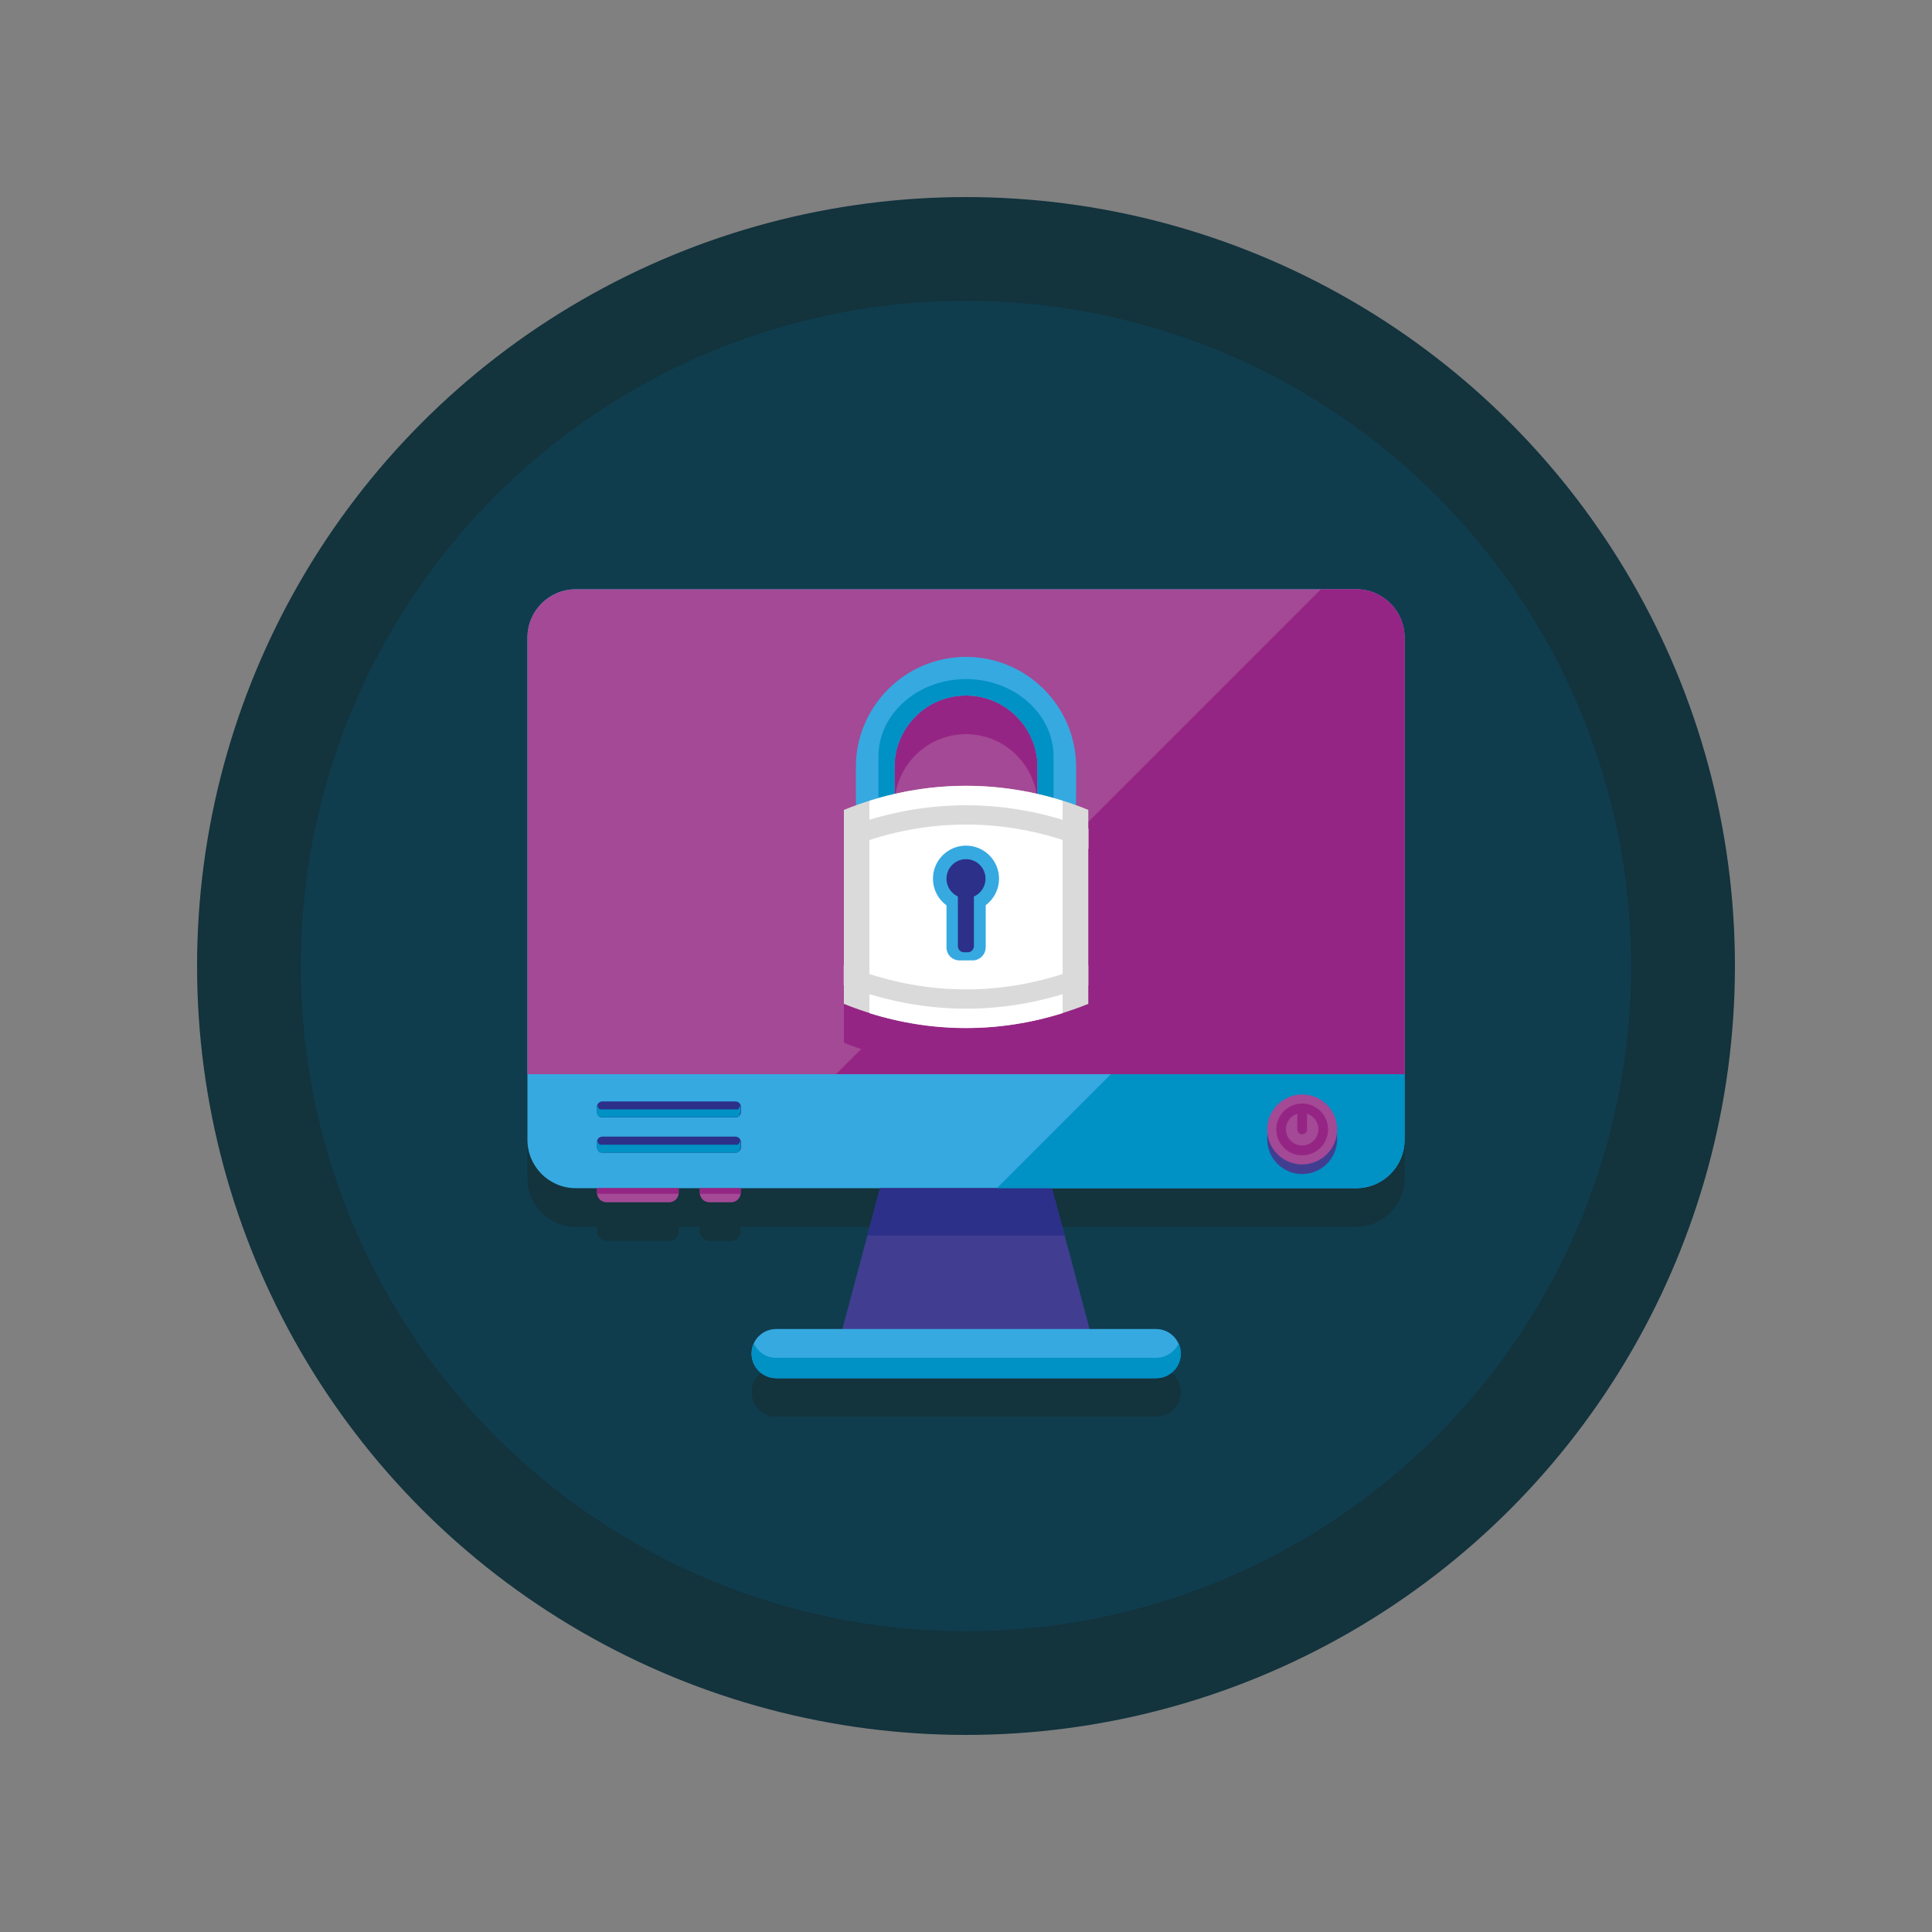 <svg xmlns="http://www.w3.org/2000/svg" viewBox="0 0 1000 1000" xml:space="preserve"><rect x="0" y="0" width="1000" height="1000" fill="#808080" stroke="none"/><switch><g><circle fill="#13333D" cx="500" cy="500" r="398"/><circle fill="#0F3D4E" cx="500" cy="500" r="344.3"/><path fill="#13333D" d="M702 325H298c-13.8 0-25 11.2-25 25v260c0 13.8 11.2 25 25 25h11v2.3c0 2.8 2.2 5 5 5h32.3c2.8 0 5-2.2 5-5V635h10.9v2.3c0 2.8 2.2 5 5 5h11.2c2.8 0 5-2.2 5-5V635h72.1L436 708h-34.3c-5.1 0-9.5 3-11.5 7.4-.2.4-.3.8-.5 1.2l-.3 1.2v.1c-.1.4-.1.8-.2 1.1v.2c0 .4-.1.9-.1 1.4 0 7 5.7 12.7 12.7 12.7h196.7c3.9 0 7.5-1.8 9.8-4.6 1.8-2.2 2.9-5 2.9-8.1 0-.5 0-.9-.1-1.4v-.2c0-.4-.1-.8-.2-1.1v-.1l-.3-1.2c-1.7-5-6.4-8.6-12-8.6H564l-19.5-73H702c13.8 0 25-11.2 25-25V350c0-13.8-11.2-25-25-25z"/><g><path fill="#36A9E1" d="M702 615H298c-13.8 0-25-11.2-25-25V330c0-13.8 11.2-25 25-25h404c13.8 0 25 11.2 25 25v260c0 13.8-11.2 25-25 25z"/><path fill="#413E91" d="M564 688H436l19.5-73h89z"/><path fill="#36A9E1" d="M598.3 713.3H401.7c-7 0-12.7-5.7-12.7-12.7 0-7 5.7-12.7 12.7-12.7h196.7c7 0 12.7 5.7 12.7 12.7-.1 7.1-5.8 12.7-12.8 12.7z"/><path fill="#0091C5" d="M598.3 702.8H401.7c-5.1 0-9.5-3-11.5-7.4-.7 1.6-1.1 3.4-1.1 5.3 0 7 5.7 12.7 12.7 12.7h196.7c7 0 12.7-5.7 12.7-12.7 0-1.9-.4-3.6-1.1-5.3-2.2 4.4-6.6 7.4-11.8 7.4z"/><path fill="#A44995" d="M727 556V330c0-13.8-11.2-25-25-25H298c-13.8 0-25 11.2-25 25v226h454zM346.3 622.3H314c-2.8 0-5-2.2-5-5V615h42.3v2.3c0 2.8-2.2 5-5 5zM378.4 622.3h-11.2c-2.8 0-5-2.2-5-5V615h21.2v2.3c0 2.8-2.2 5-5 5z"/><path fill="#952584" d="M702 305h-18.3l-251 251H727V330c0-13.8-11.2-25-25-25z"/><path fill="#2C3088" d="m551 639.5-6.5-24.5h-89l-6.5 24.5zM380.7 570.1h-68.9c-1.5 0-2.8 1.2-2.8 2.7v2.8c0 1.5 1.2 2.8 2.8 2.8h68.9c1.5 0 2.8-1.2 2.8-2.8v-2.8c-.1-1.5-1.3-2.7-2.8-2.7z"/><path fill="#0091C5" d="M381.6 574.2h-70.8c-.7 0-1.3-.8-1.6-2.1-.2.6-.3 1.3-.3 2.1 0 2.3.8 4.1 1.8 4.1h70.8c1 0 1.8-1.8 1.8-4.1 0-.8-.1-1.5-.3-2.1-.2 1.3-.7 2.1-1.4 2.1z"/><path fill="#2C3088" d="M380.7 588.3h-68.9c-1.5 0-2.8 1.2-2.8 2.7v2.8c0 1.5 1.2 2.8 2.8 2.8h68.9c1.5 0 2.8-1.2 2.8-2.8V591c-.1-1.4-1.3-2.7-2.8-2.7z"/><path fill="#0091C5" d="M381.6 592.5h-70.8c-.7 0-1.3-.8-1.6-2.1-.2.6-.3 1.3-.3 2.1 0 2.3.8 4.1 1.8 4.1h70.8c1 0 1.8-1.8 1.8-4.1 0-.8-.1-1.5-.3-2.1-.2 1.2-.7 2.1-1.4 2.1z"/><path fill="#952584" d="M563.2 439.2c-2.1-.8-4.2-1.6-6.2-2.4V417c0-31.4-25.6-57-57-57s-57 25.6-57 57v19.9c-2.1.8-4.2 1.5-6.2 2.4v100.4c4.4 1.8 8.8 3.3 13.2 4.7 4.1 1.3 8.2 2.4 12.4 3.4 5.2 1.2 10.4 2.2 15.6 2.9h.1c5.2.7 10.4 1.2 15.7 1.4 4.2.2 8.4.2 12.6 0 5.2-.2 10.5-.7 15.7-1.4h.1c5.2-.7 10.4-1.7 15.6-2.9 4.1-1 8.3-2.1 12.4-3.4 4.4-1.4 8.9-3 13.2-4.7l-.2-100.5zM500 380c20.4 0 37 16.6 37 37v14c-24.5-5.6-49.5-5.6-74 0v-14c0-20.4 16.6-37 37-37z"/><path fill="#36A9E1" d="M557 463.5h-20V397c0-20.4-16.6-37-37-37s-37 16.6-37 37v66.5h-20V397c0-31.4 25.6-57 57-57s57 25.6 57 57v66.5z"/><path fill="#0091C5" d="M500 351.5c-25 0-45.3 18-45.3 40v72h8.3V397c0-20.4 16.6-37 37-37s37 16.6 37 37v66.5h8.3v-72c0-22-20.3-40-45.3-40z"/><path fill="#DADADA" d="M563.3 519.6c-41.2 16.6-85.3 16.6-126.5 0V419.2c38.5-15.6 79.7-16.6 118.6-3 2.6.9 5.3 1.9 7.9 3v100.4z"/><path fill="#FFF" d="M450 414.5v109.9c32.8 10.3 67.2 10.3 100 0V414.5c-32.8-10.3-67.2-10.3-100 0z"/><circle fill="#36A9E1" cx="500" cy="454.8" r="17.1"/><path fill="#36A9E1" d="M503.5 497.1h-6.9c-3.7 0-6.7-3-6.7-6.7v-35.8h20.3v35.8c-.1 3.7-3.1 6.7-6.7 6.7z"/><path fill="#2C3088" d="M501 492.9h-2c-1.8 0-3.2-1.4-3.2-3.2v-30.3h8.3v30.3c0 1.7-1.4 3.2-3.1 3.2z"/><circle fill="#2C3088" cx="500" cy="454.8" r="10.1"/><path fill="#DADADA" d="M563.3 428.9c-2.1-.8-4.2-1.6-6.3-2.3-39.5-13.8-81.1-13-120.2 2.3v10.4c.6 0 1.3-.1 1.9-.4 37.4-15.1 77.2-16.1 115.1-2.9 2.6.9 5.2 1.9 7.7 2.9.6.2 1.2.4 1.9.4v-10.4zM436.8 510c2.1.8 4.2 1.6 6.3 2.3 18.7 6.5 37.9 9.8 57 9.8 21.3 0 42.6-4.1 63.2-12.1v-10.4c-.6 0-1.3.1-1.9.4-37.4 15.1-77.2 16.1-115.1 2.9-2.6-.9-5.1-1.9-7.7-2.9-.6-.2-1.2-.4-1.9-.4V510z"/><path fill="#0091C5" d="M516 615h186c13.8 0 25-11.2 25-25v-34H575l-59 59z"/><g><circle fill="#413E91" cx="674" cy="589.6" r="18.1"/><circle fill="#A44995" cx="674" cy="584.6" r="18.1"/><path fill="#952584" d="M674 598c-7.4 0-13.4-6-13.4-13.4s6-13.4 13.4-13.4 13.4 6 13.4 13.4-6 13.4-13.4 13.4zm0-21.9c-4.7 0-8.4 3.8-8.4 8.4 0 4.7 3.8 8.4 8.4 8.4s8.4-3.8 8.4-8.4c0-4.6-3.7-8.4-8.4-8.4z"/><path fill="#952584" d="M674 587.1c-1.4 0-2.5-1.1-2.5-2.5v-10.9c0-1.4 1.1-2.5 2.5-2.5s2.5 1.1 2.5 2.5v10.9c0 1.4-1.1 2.5-2.5 2.5z"/></g><path fill="#952584" d="M309 615h42.3v2.9H309zM362.3 615h21.1v2.9h-21.1z"/></g></g></switch></svg>